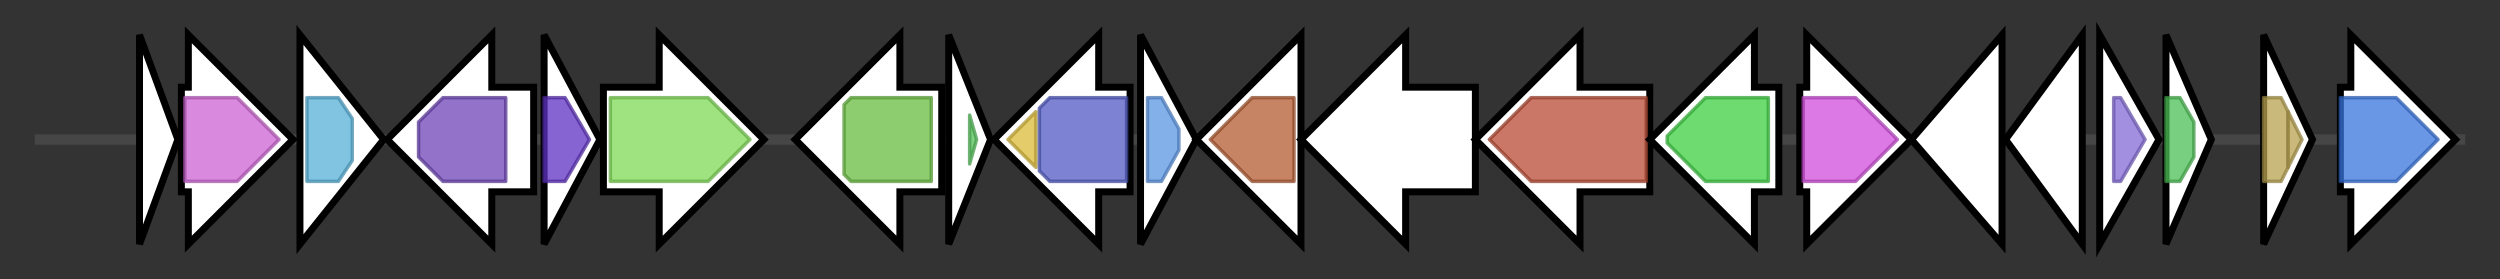 <svg version="1.1" baseProfile="full" xmlns="http://www.w3.org/2000/svg" width="716.767" height="80">
	<rect width="100%" height="100%" fill="#333333" stroke="none"/>
	<g>
		<line x1="10" y1="40.0" x2="706.767" y2="40.0" style="stroke:rgb(70,70,70); stroke-width:3 "/>
		<g>
			<title> (ctg1_1238)</title>
			<polygon class=" (ctg1_1238)" points="40,10 51,40 40,70" fill="rgb(255,255,255)" fill-opacity="1.0" stroke="rgb(0,0,0)" stroke-width="2"  />
		</g>
		<g>
			<title> (ctg1_1239)</title>
			<polygon class=" (ctg1_1239)" points="52,25 54,25 54,10 84,40 54,70 54,55 52,55" fill="rgb(255,255,255)" fill-opacity="1.0" stroke="rgb(0,0,0)" stroke-width="2"  />
			<g>
				<title>ROK (PF00480)
"ROK family"</title>
				<polygon class="PF00480" points="53,28 68,28 80,40 68,52 53,52" stroke-linejoin="round" width="30" height="24" fill="rgb(205,99,210)" stroke="rgb(163,79,168)" stroke-width="1" opacity="0.75" />
			</g>
		</g>
		<g>
			<title> (ctg1_1240)</title>
			<polygon class=" (ctg1_1240)" points="86,10 110,40 86,70" fill="rgb(255,255,255)" fill-opacity="1.0" stroke="rgb(0,0,0)" stroke-width="2"  />
			<g>
				<title>Acyltransferase (PF01553)
"Acyltransferase"</title>
				<polygon class="PF01553" points="88,28 97,28 101,34 101,46 97,52 88,52" stroke-linejoin="round" width="13" height="24" fill="rgb(87,176,216)" stroke="rgb(69,140,172)" stroke-width="1" opacity="0.75" />
			</g>
		</g>
		<g>
			<title> (ctg1_1241)</title>
			<polygon class=" (ctg1_1241)" points="153,25 141,25 141,10 111,40 141,70 141,55 153,55" fill="rgb(255,255,255)" fill-opacity="1.0" stroke="rgb(0,0,0)" stroke-width="2"  />
			<g>
				<title>GT87 (PF09594)
"Glycosyltransferase family 87"</title>
				<polygon class="PF09594" points="120,35 127,28 145,28 145,52 127,52 120,45" stroke-linejoin="round" width="25" height="24" fill="rgb(110,68,183)" stroke="rgb(87,54,146)" stroke-width="1" opacity="0.75" />
			</g>
		</g>
		<g>
			<title> (ctg1_1242)</title>
			<polygon class=" (ctg1_1242)" points="156,10 172,40 156,70" fill="rgb(255,255,255)" fill-opacity="1.0" stroke="rgb(0,0,0)" stroke-width="2"  />
			<g>
				<title>Rv2179c-like (PF16473)
"3'-5' exoribonuclease Rv2179c-like domain"</title>
				<polygon class="PF16473" points="156,28 162,28 169,40 162,52 156,52" stroke-linejoin="round" width="15" height="24" fill="rgb(94,49,193)" stroke="rgb(75,39,154)" stroke-width="1" opacity="0.75" />
			</g>
		</g>
		<g>
			<title> (ctg1_1243)</title>
			<polygon class=" (ctg1_1243)" points="173,25 189,25 189,10 219,40 189,70 189,55 173,55" fill="rgb(255,255,255)" fill-opacity="1.0" stroke="rgb(0,0,0)" stroke-width="2"  />
			<g>
				<title>DAHP_synth_2 (PF01474)
"Class-II DAHP synthetase family"</title>
				<polygon class="PF01474" points="175,28 203,28 215,40 203,52 175,52" stroke-linejoin="round" width="43" height="24" fill="rgb(126,217,84)" stroke="rgb(100,173,67)" stroke-width="1" opacity="0.75" />
			</g>
		</g>
		<g>
			<title> (ctg1_1244)</title>
			<polygon class=" (ctg1_1244)" points="270,25 258,25 258,10 228,40 258,70 258,55 270,55" fill="rgb(255,255,255)" fill-opacity="1.0" stroke="rgb(0,0,0)" stroke-width="2"  />
			<g>
				<title>Pkinase (PF00069)
"Protein kinase domain"</title>
				<polygon class="PF00069" points="242,30 244,28 267,28 267,52 244,52 242,50" stroke-linejoin="round" width="25" height="24" fill="rgb(104,187,65)" stroke="rgb(83,149,51)" stroke-width="1" opacity="0.75" />
			</g>
		</g>
		<g>
			<title> (ctg1_1245)</title>
			<polygon class=" (ctg1_1245)" points="272,10 284,40 272,70" fill="rgb(255,255,255)" fill-opacity="1.0" stroke="rgb(0,0,0)" stroke-width="2"  />
			<g>
				<title>Rv2175c_C (PF18367)
"Rv2175c C-terminal domain of unknown function"</title>
				<polygon class="PF18367" points="278,33 280,40 278,47" stroke-linejoin="round" width="5" height="24" fill="rgb(83,192,90)" stroke="rgb(66,153,71)" stroke-width="1" opacity="0.75" />
			</g>
		</g>
		<g>
			<title> (ctg1_1246)</title>
			<polygon class=" (ctg1_1246)" points="324,25 315,25 315,10 285,40 315,70 315,55 324,55" fill="rgb(255,255,255)" fill-opacity="1.0" stroke="rgb(0,0,0)" stroke-width="2"  />
			<g>
				<title>Thiolase_C (PF02803)
"Thiolase, C-terminal domain"</title>
				<polygon class="PF02803" points="289,40 297,32 297,48" stroke-linejoin="round" width="12" height="24" fill="rgb(218,187,56)" stroke="rgb(174,149,44)" stroke-width="1" opacity="0.75" />
			</g>
			<g>
				<title>Thiolase_N (PF00108)
"Thiolase, N-terminal domain"</title>
				<polygon class="PF00108" points="298,31 301,28 323,28 323,52 301,52 298,49" stroke-linejoin="round" width="25" height="24" fill="rgb(82,90,195)" stroke="rgb(65,72,156)" stroke-width="1" opacity="0.75" />
			</g>
		</g>
		<g>
			<title> (ctg1_1247)</title>
			<polygon class=" (ctg1_1247)" points="327,10 343,40 327,70" fill="rgb(255,255,255)" fill-opacity="1.0" stroke="rgb(0,0,0)" stroke-width="2"  />
			<g>
				<title>HxlR (PF01638)
"HxlR-like helix-turn-helix"</title>
				<polygon class="PF01638" points="329,28 333,28 338,37 338,43 333,52 329,52" stroke-linejoin="round" width="9" height="24" fill="rgb(91,150,227)" stroke="rgb(72,119,181)" stroke-width="1" opacity="0.75" />
			</g>
		</g>
		<g>
			<title> (ctg1_1248)</title>
			<polygon class=" (ctg1_1248)" points="373,25 373,25 373,10 343,40 373,70 373,55 373,55" fill="rgb(255,255,255)" fill-opacity="1.0" stroke="rgb(0,0,0)" stroke-width="2"  />
			<g>
				<title>SQS_PSY (PF00494)
"Squalene/phytoene synthase"</title>
				<polygon class="PF00494" points="347,40 359,28 371,28 371,52 359,52" stroke-linejoin="round" width="27" height="24" fill="rgb(178,91,49)" stroke="rgb(142,72,39)" stroke-width="1" opacity="0.75" />
			</g>
		</g>
		<g>
			<title> (ctg1_1249)</title>
			<polygon class=" (ctg1_1249)" points="423,25 403,25 403,10 373,40 403,70 403,55 423,55" fill="rgb(255,255,255)" fill-opacity="1.0" stroke="rgb(0,0,0)" stroke-width="2"  />
		</g>
		<g>
			<title> (ctg1_1250)</title>
			<polygon class=" (ctg1_1250)" points="473,25 453,25 453,10 423,40 453,70 453,55 473,55" fill="rgb(255,255,255)" fill-opacity="1.0" stroke="rgb(0,0,0)" stroke-width="2"  />
			<g>
				<title>Amino_oxidase (PF01593)
"Flavin containing amine oxidoreductase"</title>
				<polygon class="PF01593" points="427,40 439,28 472,28 472,52 439,52" stroke-linejoin="round" width="48" height="24" fill="rgb(184,74,52)" stroke="rgb(147,59,41)" stroke-width="1" opacity="0.75" />
			</g>
		</g>
		<g>
			<title> (ctg1_1251)</title>
			<polygon class=" (ctg1_1251)" points="510,25 503,25 503,10 473,40 503,70 503,55 510,55" fill="rgb(255,255,255)" fill-opacity="1.0" stroke="rgb(0,0,0)" stroke-width="2"  />
			<g>
				<title>polyprenyl_synt (PF00348)
"Polyprenyl synthetase"</title>
				<polygon class="PF00348" points="478,39 489,28 507,28 507,52 489,52 478,41" stroke-linejoin="round" width="29" height="24" fill="rgb(61,206,65)" stroke="rgb(48,164,52)" stroke-width="1" opacity="0.75" />
			</g>
		</g>
		<g>
			<title> (ctg1_1252)</title>
			<polygon class=" (ctg1_1252)" points="516,25 518,25 518,10 548,40 518,70 518,55 516,55" fill="rgb(255,255,255)" fill-opacity="1.0" stroke="rgb(0,0,0)" stroke-width="2"  />
			<g>
				<title>MTHFR (PF02219)
"Methylenetetrahydrofolate reductase"</title>
				<polygon class="PF02219" points="517,28 532,28 544,40 532,52 517,52" stroke-linejoin="round" width="29" height="24" fill="rgb(209,76,219)" stroke="rgb(167,60,175)" stroke-width="1" opacity="0.75" />
			</g>
		</g>
		<g>
			<title> (ctg1_1253)</title>
			<polygon class=" (ctg1_1253)" points="548,40 574,10 574,70" fill="rgb(255,255,255)" fill-opacity="1.0" stroke="rgb(0,0,0)" stroke-width="2"  />
		</g>
		<g>
			<title> (ctg1_1254)</title>
			<polygon class=" (ctg1_1254)" points="575,40 597,10 597,70" fill="rgb(255,255,255)" fill-opacity="1.0" stroke="rgb(0,0,0)" stroke-width="2"  />
		</g>
		<g>
			<title> (ctg1_1255)</title>
			<polygon class=" (ctg1_1255)" points="602,10 619,40 602,70" fill="rgb(255,255,255)" fill-opacity="1.0" stroke="rgb(0,0,0)" stroke-width="2"  />
			<g>
				<title>HEPN_SAV_6107 (PF18726)
"SAV_6107-like HEPN"</title>
				<polygon class="PF18726" points="606,28 608,28 615,40 608,52 606,52" stroke-linejoin="round" width="10" height="24" fill="rgb(131,105,212)" stroke="rgb(104,84,169)" stroke-width="1" opacity="0.75" />
			</g>
		</g>
		<g>
			<title> (ctg1_1256)</title>
			<polygon class=" (ctg1_1256)" points="621,10 634,40 621,70" fill="rgb(255,255,255)" fill-opacity="1.0" stroke="rgb(0,0,0)" stroke-width="2"  />
			<g>
				<title>DUF3040 (PF11239)
"Protein of unknown function (DUF3040)"</title>
				<polygon class="PF11239" points="621,28 625,28 629,35 629,45 625,52 621,52" stroke-linejoin="round" width="8" height="24" fill="rgb(75,191,84)" stroke="rgb(60,152,67)" stroke-width="1" opacity="0.75" />
			</g>
		</g>
		<g>
			<title> (ctg1_1257)</title>
			<polygon class=" (ctg1_1257)" points="649,10 663,40 649,70" fill="rgb(255,255,255)" fill-opacity="1.0" stroke="rgb(0,0,0)" stroke-width="2"  />
			<g>
				<title>MraZ (PF02381)
"MraZ protein, putative antitoxin-like"</title>
				<polygon class="PF02381" points="649,28 654,28 656,32 656,48 654,52 649,52" stroke-linejoin="round" width="7" height="24" fill="rgb(183,161,79)" stroke="rgb(146,128,63)" stroke-width="1" opacity="0.75" />
			</g>
			<g>
				<title>MraZ (PF02381)
"MraZ protein, putative antitoxin-like"</title>
				<polygon class="PF02381" points="656,32 660,40 656,48" stroke-linejoin="round" width="7" height="24" fill="rgb(183,161,79)" stroke="rgb(146,128,63)" stroke-width="1" opacity="0.75" />
			</g>
		</g>
		<g>
			<title> (ctg1_1258)</title>
			<polygon class=" (ctg1_1258)" points="671,25 674,25 674,10 704,40 674,70 674,55 671,55" fill="rgb(255,255,255)" fill-opacity="1.0" stroke="rgb(0,0,0)" stroke-width="2"  />
			<g>
				<title>Methyltransf_5 (PF01795)
"MraW methylase family"</title>
				<polygon class="PF01795" points="671,28 687,28 699,40 687,52 671,52" stroke-linejoin="round" width="31" height="24" fill="rgb(57,116,220)" stroke="rgb(45,92,176)" stroke-width="1" opacity="0.75" />
			</g>
		</g>
	</g>
</svg>
